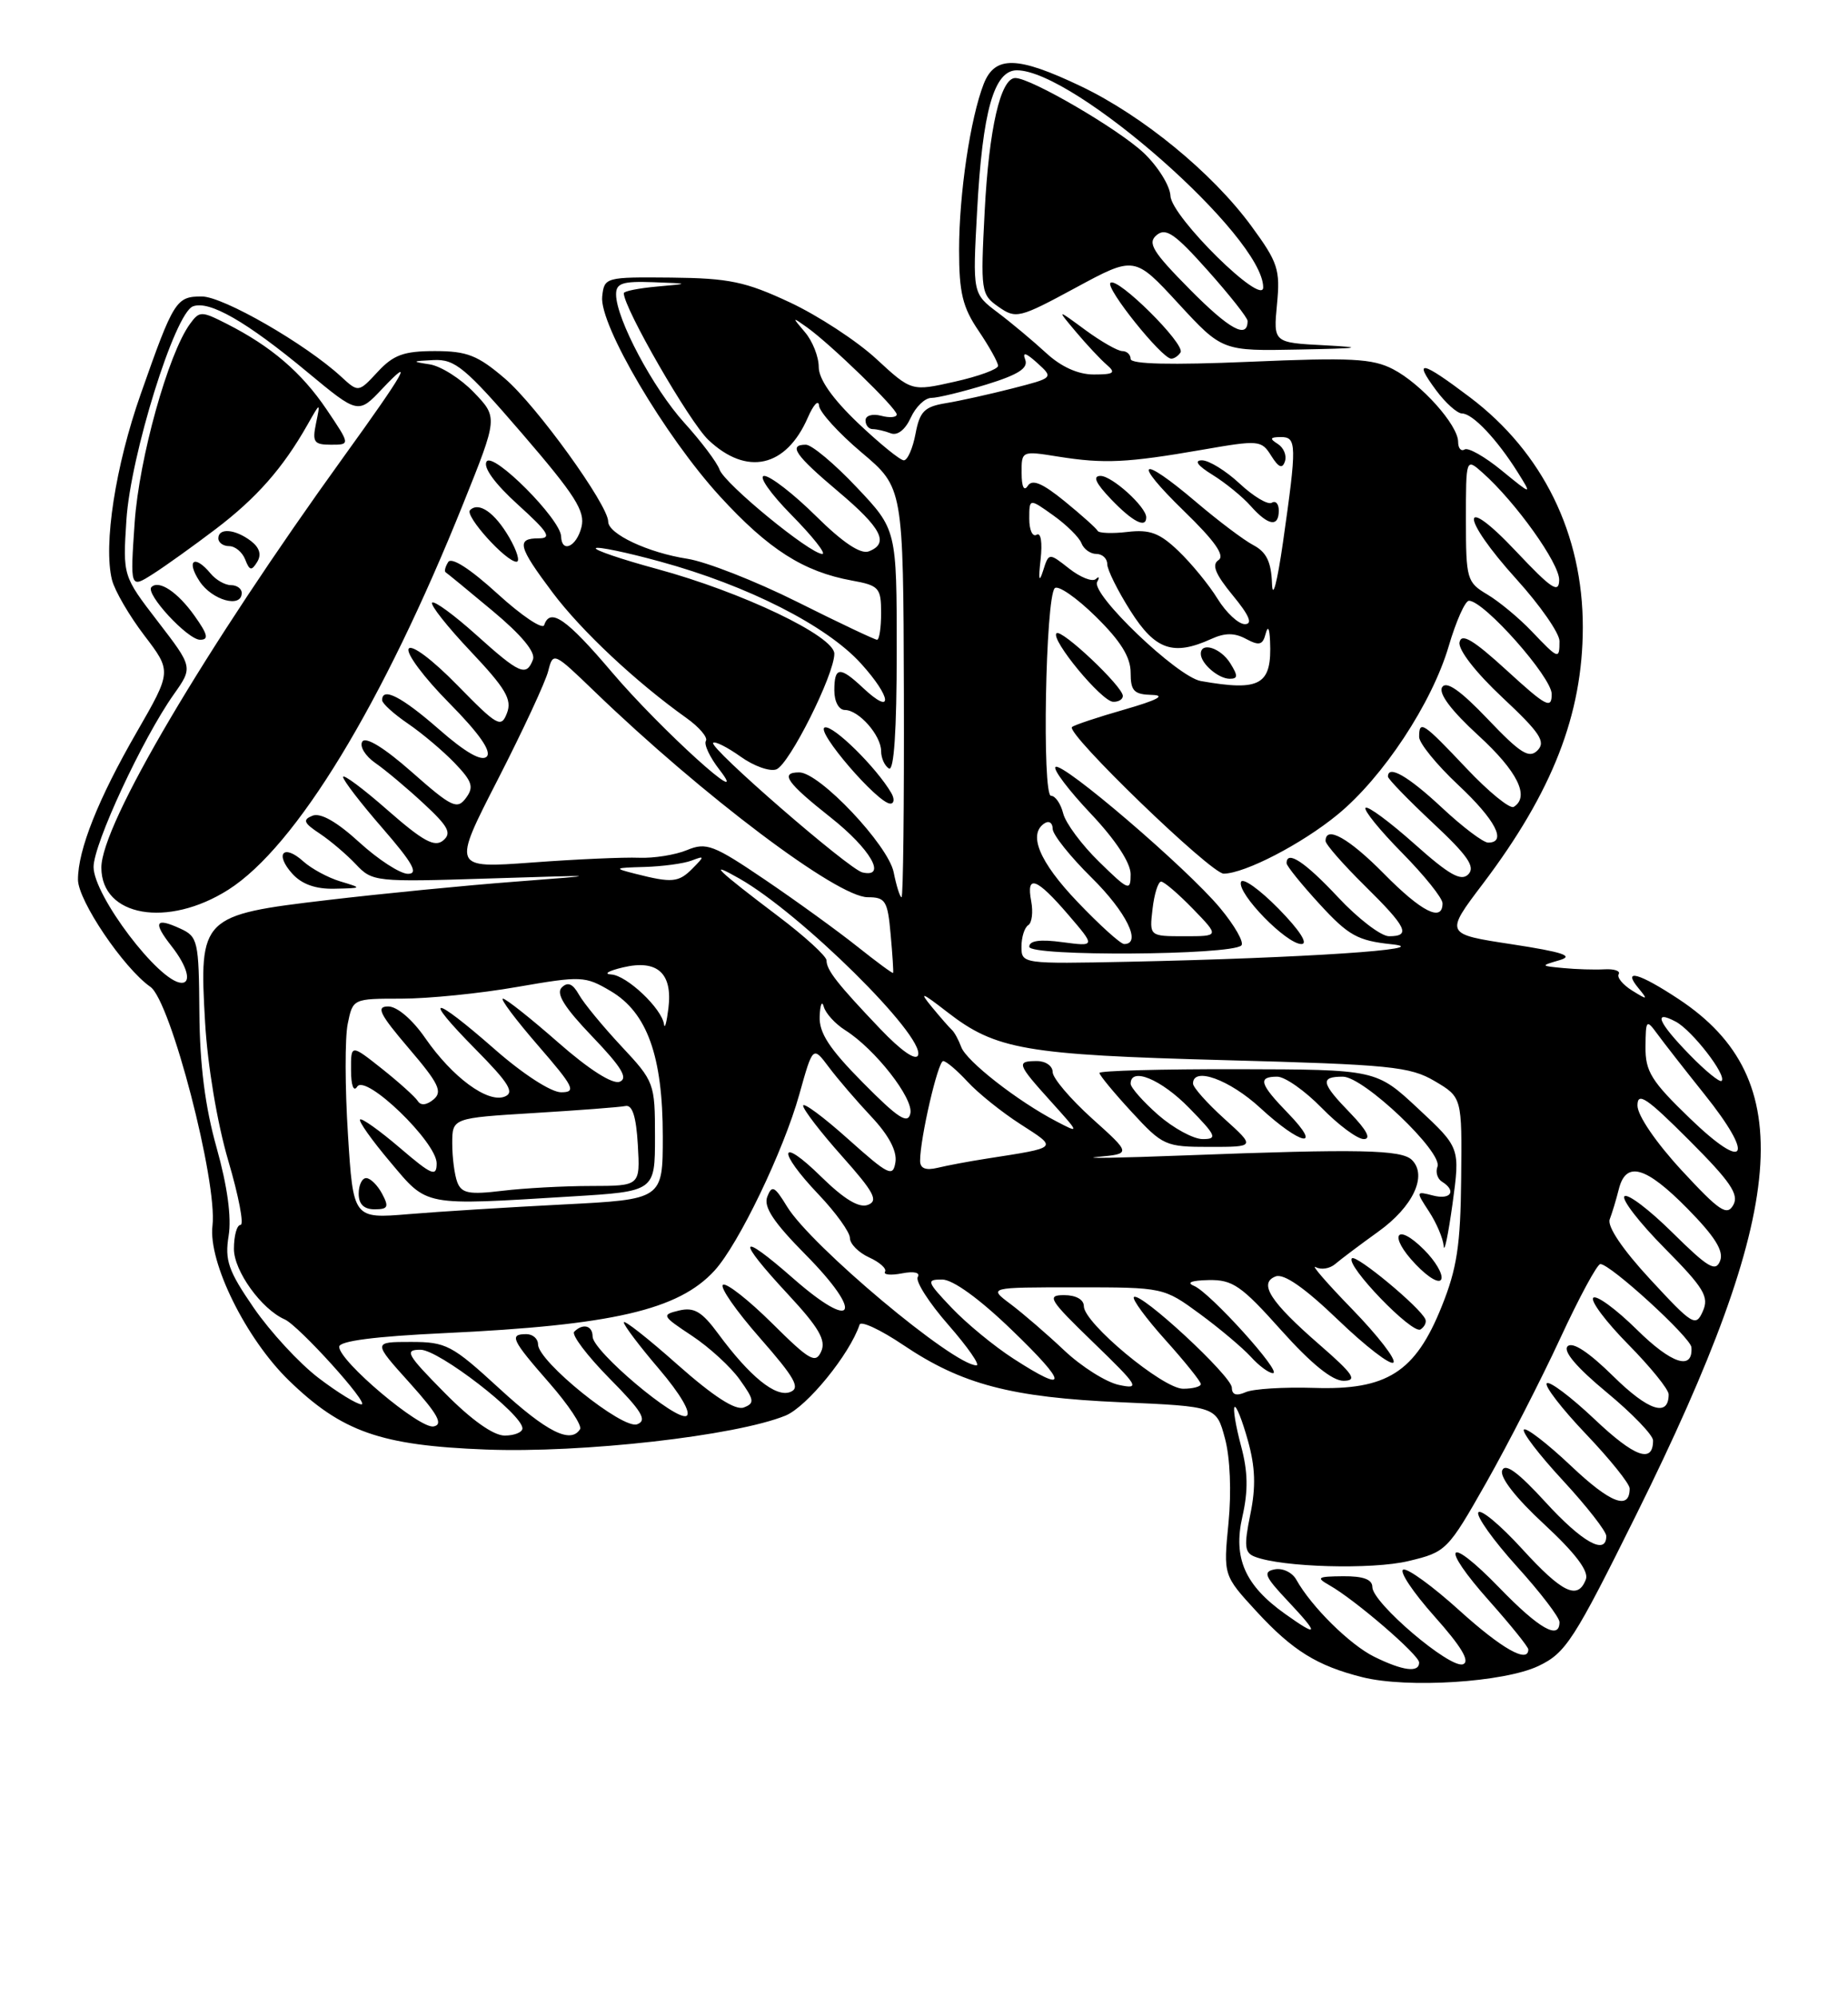 <?xml version="1.0" encoding="UTF-8" standalone="no"?>
<!DOCTYPE svg PUBLIC "-//W3C//DTD SVG 1.1//EN" "http://www.w3.org/Graphics/SVG/1.1/DTD/svg11.dtd" >
<svg xmlns="http://www.w3.org/2000/svg" xmlns:xlink="http://www.w3.org/1999/xlink" version="1.1" viewBox="0 0 237 256">
 <g >
 <path fill="currentColor"
d=" M 197.31 213.53 C 200.81 211.86 201.84 210.26 209.86 194.11 C 229.37 154.79 230.73 138.30 215.33 128.09 C 210.19 124.69 208.00 124.09 210.13 126.66 C 211.38 128.18 211.31 128.20 209.31 126.96 C 208.11 126.21 207.34 125.27 207.59 124.86 C 207.84 124.45 207.02 124.17 205.77 124.24 C 204.52 124.31 202.15 124.24 200.50 124.08 C 197.55 123.80 197.54 123.79 200.00 123.07 C 201.91 122.52 200.47 122.04 193.90 121.03 C 185.29 119.72 185.29 119.72 190.18 113.27 C 199.10 101.48 202.97 91.57 202.99 80.43 C 203.01 68.47 197.87 57.98 188.51 50.92 C 182.29 46.22 181.19 45.99 184.16 50.00 C 185.38 51.65 186.89 53.00 187.51 53.00 C 188.86 53.00 191.98 56.30 194.62 60.50 C 196.50 63.50 196.50 63.50 192.58 60.30 C 190.42 58.53 188.28 57.32 187.83 57.61 C 187.37 57.89 187.00 57.45 187.00 56.64 C 187.00 54.48 182.25 49.18 178.65 47.32 C 176.01 45.95 173.24 45.81 160.27 46.37 C 150.19 46.80 145.00 46.68 145.00 46.01 C 145.00 45.46 144.52 45.00 143.93 45.00 C 143.35 45.00 141.21 43.78 139.18 42.29 C 135.50 39.58 135.50 39.58 137.99 42.54 C 139.36 44.17 141.13 46.06 141.93 46.75 C 143.14 47.79 142.87 48.00 140.27 48.00 C 138.26 48.00 136.09 47.02 134.17 45.25 C 132.53 43.74 129.74 41.40 127.96 40.06 C 124.73 37.63 124.73 37.63 125.31 27.06 C 126.00 14.21 127.48 9.00 130.42 9.01 C 137.80 9.04 162.00 30.35 162.00 36.83 C 162.00 39.38 150.24 27.80 150.11 25.12 C 150.05 23.81 148.50 21.33 146.68 19.60 C 143.43 16.54 132.22 10.00 130.21 10.00 C 128.32 10.00 126.83 16.47 126.28 27.10 C 125.75 37.36 125.80 37.75 128.06 39.33 C 130.29 40.89 130.72 40.79 137.95 36.88 C 145.50 32.80 145.50 32.80 151.12 38.90 C 156.75 45.00 156.75 45.00 166.62 44.80 C 174.46 44.65 175.14 44.54 169.90 44.26 C 163.30 43.92 163.30 43.92 163.77 39.01 C 164.20 34.55 163.90 33.63 160.47 28.96 C 155.48 22.16 146.55 14.84 138.63 11.06 C 130.48 7.17 127.60 7.10 126.16 10.75 C 124.44 15.16 123.00 24.83 123.00 32.04 C 123.00 37.52 123.45 39.39 125.50 42.40 C 126.87 44.43 128.00 46.45 128.00 46.89 C 128.00 47.32 125.50 48.24 122.45 48.92 C 116.90 50.17 116.90 50.17 112.38 46.00 C 109.89 43.70 104.90 40.44 101.28 38.75 C 95.61 36.10 93.51 35.66 86.10 35.58 C 77.64 35.50 77.50 35.54 77.23 38.00 C 76.83 41.60 85.27 55.91 92.33 63.62 C 98.57 70.43 103.05 73.28 109.25 74.41 C 112.73 75.04 113.00 75.34 113.00 78.55 C 113.00 80.45 112.77 82.00 112.48 82.00 C 112.20 82.00 107.58 79.82 102.23 77.14 C 96.88 74.47 90.54 71.99 88.15 71.62 C 83.11 70.84 78.00 68.44 78.00 66.86 C 78.00 64.72 68.81 51.99 64.76 48.53 C 61.27 45.54 59.90 45.00 55.77 45.00 C 51.79 45.00 50.46 45.48 48.44 47.66 C 45.97 50.32 45.97 50.32 43.74 48.27 C 39.17 44.07 28.62 38.00 25.88 38.00 C 22.59 38.00 22.27 38.50 18.05 50.50 C 14.80 59.72 13.24 69.83 14.36 74.32 C 14.71 75.71 16.58 78.92 18.51 81.45 C 22.02 86.05 22.02 86.05 17.54 93.83 C 12.60 102.39 10.00 108.91 10.00 112.74 C 10.00 115.43 15.85 124.08 19.29 126.49 C 21.89 128.31 27.91 151.48 27.25 157.10 C 26.69 161.77 31.54 171.58 37.04 176.93 C 43.85 183.53 48.80 185.27 62.29 185.79 C 74.67 186.27 94.36 184.04 100.74 181.44 C 103.49 180.31 108.97 173.59 110.24 169.78 C 110.41 169.26 112.94 170.44 115.85 172.40 C 123.36 177.45 129.66 179.11 143.75 179.73 C 156.00 180.27 156.00 180.27 157.10 184.38 C 157.76 186.82 157.94 191.22 157.55 195.21 C 156.89 201.92 156.89 201.92 161.14 206.54 C 165.78 211.57 168.91 213.51 174.72 214.97 C 180.50 216.42 192.91 215.63 197.31 213.53 Z  M 151.40 45.17 C 152.05 44.11 143.26 35.40 142.41 36.26 C 141.75 36.92 148.96 45.91 150.19 45.97 C 150.57 45.99 151.11 45.62 151.40 45.17 Z  M 176.24 212.35 C 173.11 210.80 168.18 205.94 166.24 202.46 C 165.72 201.54 164.49 200.95 163.48 201.15 C 161.93 201.45 162.18 202.05 165.20 205.25 C 169.22 209.52 169.12 209.93 164.81 206.86 C 159.66 203.20 158.12 199.69 159.33 194.40 C 160.09 191.06 160.05 188.62 159.15 185.29 C 158.48 182.78 158.11 180.55 158.33 180.34 C 158.55 180.12 159.31 182.04 160.03 184.61 C 160.99 188.04 161.08 190.56 160.35 194.10 C 159.52 198.17 159.61 199.02 160.93 199.53 C 164.40 200.88 175.97 201.21 180.65 200.08 C 185.47 198.93 185.67 198.73 190.62 190.01 C 193.39 185.11 197.65 176.82 200.08 171.57 C 202.51 166.32 204.83 162.02 205.24 162.02 C 206.50 161.99 216.83 171.43 216.92 172.69 C 217.13 175.71 214.39 174.83 209.93 170.43 C 207.24 167.78 204.72 165.94 204.33 166.34 C 203.94 166.73 205.95 169.41 208.81 172.31 C 211.66 175.20 214.00 178.08 214.00 178.72 C 214.00 181.68 211.40 180.83 206.91 176.41 C 203.75 173.30 201.67 171.93 201.04 172.56 C 200.42 173.18 202.20 175.27 206.04 178.45 C 209.32 181.16 212.00 183.94 212.00 184.63 C 212.00 187.63 209.63 186.77 204.49 181.90 C 201.46 179.04 198.70 176.96 198.37 177.30 C 198.04 177.63 200.29 180.55 203.38 183.79 C 206.47 187.03 209.00 190.18 209.00 190.78 C 209.00 193.62 206.54 192.68 201.49 187.90 C 198.46 185.04 195.73 182.93 195.44 183.23 C 195.14 183.53 197.39 186.47 200.45 189.77 C 203.50 193.07 206.00 196.27 206.00 196.88 C 206.00 199.41 202.91 197.68 198.20 192.53 C 194.71 188.71 193.03 187.48 192.65 188.47 C 192.32 189.34 194.40 192.01 198.05 195.38 C 202.05 199.09 203.79 201.39 203.38 202.44 C 202.35 205.13 200.36 204.18 195.17 198.49 C 192.40 195.46 189.89 193.37 189.59 193.85 C 189.30 194.33 191.52 197.44 194.53 200.77 C 197.54 204.09 200.00 207.31 200.00 207.91 C 200.00 210.25 197.39 208.77 192.33 203.55 C 185.55 196.55 184.51 197.93 191.04 205.25 C 193.77 208.32 196.00 211.09 196.00 211.41 C 196.00 213.25 192.60 211.33 187.17 206.42 C 183.78 203.35 180.54 200.99 179.97 201.18 C 179.40 201.37 181.19 204.06 183.95 207.16 C 187.43 211.06 188.56 212.95 187.63 213.31 C 185.99 213.94 176.00 205.44 176.00 203.42 C 176.00 202.44 174.84 202.01 172.25 202.03 C 168.95 202.06 168.74 202.19 170.50 203.19 C 173.78 205.04 182.00 212.12 182.00 213.09 C 182.00 214.43 179.92 214.16 176.24 212.35 Z  M 57.00 178.50 C 52.15 173.59 51.82 173.00 53.93 173.00 C 56.27 173.00 67.00 181.27 67.00 183.08 C 67.00 183.58 65.97 184.00 64.72 184.00 C 63.27 184.00 60.43 181.98 57.00 178.50 Z  M 64.02 177.95 C 57.96 172.39 57.23 172.00 52.68 172.00 C 47.81 172.00 47.81 172.00 52.54 177.25 C 56.16 181.28 56.88 182.58 55.61 182.83 C 53.83 183.18 43.50 174.47 43.50 172.62 C 43.50 171.88 48.06 171.29 57.00 170.87 C 78.55 169.86 87.03 167.90 91.64 162.85 C 94.73 159.47 100.48 147.52 102.51 140.27 C 104.25 134.05 104.25 134.05 106.29 136.77 C 107.41 138.27 109.87 141.13 111.75 143.13 C 113.97 145.49 115.05 147.52 114.84 148.94 C 114.53 150.92 113.98 150.65 108.75 145.98 C 105.59 143.15 103.00 141.24 103.00 141.72 C 103.00 142.20 105.24 145.12 107.99 148.20 C 112.10 152.81 112.68 153.91 111.31 154.43 C 110.18 154.87 108.27 153.72 105.32 150.83 C 99.88 145.49 99.60 147.45 105.00 153.12 C 107.20 155.43 109.00 157.94 109.00 158.68 C 109.00 159.43 110.11 160.55 111.47 161.17 C 112.83 161.79 113.74 162.61 113.50 163.00 C 113.26 163.39 114.24 163.49 115.68 163.21 C 117.23 162.91 118.05 163.11 117.70 163.68 C 117.37 164.21 119.14 166.98 121.63 169.82 C 124.12 172.67 125.74 175.00 125.23 175.00 C 122.28 175.00 103.99 159.67 100.93 154.64 C 99.34 152.03 98.99 151.86 98.40 153.39 C 97.90 154.69 99.20 156.66 103.33 160.83 C 110.87 168.46 109.63 170.79 101.73 163.86 C 94.65 157.65 94.34 158.68 101.09 165.93 C 105.01 170.15 105.96 171.78 105.32 173.21 C 104.60 174.83 103.84 174.39 99.02 169.61 C 96.00 166.62 93.17 164.40 92.72 164.67 C 92.27 164.95 94.40 168.01 97.45 171.48 C 101.96 176.62 102.68 177.91 101.34 178.42 C 99.48 179.14 96.17 176.45 92.11 170.95 C 90.02 168.11 89.02 167.52 87.10 167.97 C 84.81 168.52 84.87 168.65 88.74 171.21 C 90.96 172.68 93.73 175.21 94.88 176.84 C 96.74 179.44 96.80 179.86 95.39 180.40 C 94.32 180.81 91.50 178.99 86.89 174.91 C 83.10 171.54 80.00 169.11 80.00 169.49 C 80.00 169.87 82.05 172.58 84.55 175.50 C 87.23 178.65 88.67 181.09 88.05 181.47 C 86.78 182.25 76.00 173.16 76.00 171.31 C 76.00 169.90 74.76 169.57 73.64 170.69 C 73.26 171.07 75.29 173.76 78.15 176.66 C 82.34 180.89 83.04 182.05 81.72 182.55 C 79.87 183.27 69.00 174.51 69.00 172.31 C 69.00 171.59 68.33 171.00 67.50 171.00 C 65.26 171.00 65.59 171.71 70.45 177.26 C 72.90 180.06 74.67 182.72 74.39 183.18 C 73.20 185.10 70.10 183.54 64.02 177.95 Z  M 40.83 176.60 C 38.38 174.73 34.66 170.70 32.55 167.64 C 29.28 162.89 28.81 161.55 29.32 158.40 C 29.71 156.03 29.16 152.02 27.78 147.11 C 26.30 141.86 25.62 136.49 25.57 129.80 C 25.50 120.60 25.38 120.05 23.12 119.02 C 19.91 117.54 19.58 118.19 21.99 121.26 C 24.03 123.85 24.61 126.03 23.25 125.97 C 20.39 125.85 12.00 114.78 12.00 111.12 C 12.00 108.17 18.28 94.67 22.28 89.01 C 24.75 85.52 24.75 85.52 20.25 79.67 C 15.75 73.82 15.75 73.82 16.21 66.66 C 16.74 58.36 22.41 40.16 24.74 39.27 C 26.83 38.47 31.62 41.22 39.39 47.67 C 45.94 53.10 45.94 53.10 49.05 49.80 C 53.23 45.38 51.91 47.70 44.11 58.50 C 26.22 83.29 13.00 105.68 13.00 111.20 C 13.00 117.49 21.50 118.97 29.28 114.04 C 37.96 108.53 49.08 90.27 59.43 64.50 C 63.85 53.50 63.85 53.50 60.78 50.30 C 59.09 48.54 56.54 46.92 55.10 46.70 C 52.75 46.34 52.79 46.29 55.60 46.15 C 58.35 46.02 59.65 47.09 66.95 55.56 C 73.78 63.49 75.08 65.53 74.57 67.56 C 73.94 70.08 72.03 70.95 71.96 68.75 C 71.89 66.53 63.22 57.84 62.40 59.16 C 61.94 59.91 63.46 62.00 66.42 64.68 C 70.33 68.22 70.81 69.00 69.10 69.00 C 66.17 69.00 66.44 70.05 70.87 75.95 C 74.57 80.87 81.54 87.40 88.02 92.02 C 89.67 93.19 90.80 94.52 90.53 94.96 C 90.25 95.40 91.03 97.06 92.25 98.63 C 96.64 104.29 84.68 93.46 78.47 86.15 C 72.65 79.30 70.55 77.84 69.79 80.12 C 69.59 80.73 66.89 78.92 63.79 76.09 C 60.30 72.91 57.90 71.36 57.48 72.04 C 57.10 72.64 56.96 73.23 57.15 73.35 C 57.34 73.47 60.07 75.70 63.20 78.32 C 66.88 81.39 68.71 83.59 68.35 84.54 C 67.50 86.76 66.65 86.39 61.07 81.37 C 58.24 78.83 55.70 76.97 55.42 77.24 C 55.15 77.52 57.38 80.34 60.38 83.51 C 64.84 88.23 65.69 89.66 65.02 91.39 C 64.27 93.35 63.81 93.09 58.63 87.80 C 55.43 84.53 52.78 82.55 52.41 83.15 C 52.05 83.73 54.38 86.85 57.59 90.09 C 61.45 93.99 63.08 96.32 62.42 96.98 C 61.77 97.63 59.70 96.46 56.30 93.48 C 51.50 89.29 48.99 88.00 49.01 89.75 C 49.01 90.16 50.50 91.51 52.32 92.75 C 54.14 93.99 56.84 96.27 58.32 97.81 C 60.58 100.17 60.80 100.88 59.75 102.29 C 58.63 103.80 57.93 103.47 52.82 98.96 C 49.28 95.84 46.89 94.37 46.46 95.06 C 46.09 95.66 46.84 96.90 48.14 97.80 C 49.44 98.70 52.23 101.04 54.35 103.01 C 57.51 105.94 57.96 106.79 56.83 107.73 C 55.74 108.63 54.25 107.82 49.72 103.85 C 46.58 101.09 44.00 99.17 44.00 99.59 C 44.00 100.00 46.28 102.97 49.07 106.17 C 52.93 110.62 53.71 112.00 52.32 112.00 C 51.32 112.00 48.51 110.18 46.08 107.96 C 43.20 105.33 41.11 104.14 40.08 104.55 C 38.78 105.07 38.94 105.48 41.00 106.84 C 42.37 107.75 44.46 109.53 45.65 110.79 C 47.75 113.02 48.17 113.06 62.65 112.60 C 77.50 112.13 77.50 112.13 66.00 113.01 C 59.67 113.49 48.89 114.55 42.03 115.36 C 25.81 117.27 25.52 117.55 26.30 131.00 C 26.62 136.57 27.85 143.91 29.27 148.75 C 30.61 153.29 31.32 157.00 30.85 157.00 C 30.38 157.00 30.00 158.38 30.00 160.08 C 30.00 162.90 33.53 167.80 36.51 169.11 C 38.31 169.90 47.45 180.00 46.36 180.00 C 45.77 180.00 43.28 178.47 40.83 176.60 Z  M 43.64 112.97 C 42.07 112.50 39.93 111.34 38.89 110.40 C 36.35 108.11 35.19 109.44 37.49 111.99 C 38.71 113.34 40.50 113.97 42.90 113.91 C 46.49 113.83 46.49 113.83 43.64 112.97 Z  M 24.94 78.92 C 22.78 75.88 20.38 74.29 19.42 75.25 C 18.59 76.08 24.07 82.00 25.66 82.00 C 26.81 82.00 26.65 81.32 24.94 78.92 Z  M 31.00 76.00 C 31.00 75.45 30.38 75.00 29.62 75.00 C 28.86 75.00 27.68 74.33 27.00 73.50 C 24.94 71.02 23.83 71.81 25.59 74.50 C 27.19 76.94 31.00 78.00 31.00 76.00 Z  M 27.69 67.79 C 32.91 63.82 36.26 60.02 39.40 54.50 C 41.10 51.50 41.10 51.50 40.53 54.25 C 40.03 56.67 40.26 57.00 42.45 57.00 C 44.93 57.00 44.93 57.00 41.89 52.49 C 38.69 47.75 34.76 44.38 29.07 41.50 C 25.82 39.85 25.58 39.85 24.37 41.51 C 21.57 45.34 17.84 58.73 17.27 66.97 C 16.69 75.43 16.69 75.43 19.60 73.58 C 21.19 72.57 24.83 69.96 27.69 67.79 Z  M 32.18 69.34 C 30.15 67.80 28.00 67.63 28.00 69.00 C 28.00 69.55 28.63 70.00 29.39 70.00 C 30.16 70.00 31.08 70.77 31.45 71.72 C 32.00 73.15 32.26 73.20 32.98 72.03 C 33.56 71.09 33.29 70.19 32.18 69.34 Z  M 65.31 68.89 C 63.45 65.69 61.40 64.27 60.28 65.39 C 59.57 66.10 64.89 72.00 66.24 72.00 C 66.72 72.00 66.30 70.60 65.31 68.89 Z  M 157.98 177.86 C 157.95 176.36 146.19 165.48 145.42 166.25 C 145.16 166.51 146.98 168.99 149.47 171.76 C 151.96 174.53 154.00 177.07 154.00 177.40 C 154.00 177.73 152.98 178.00 151.73 178.00 C 149.14 178.00 139.00 169.58 139.00 167.42 C 139.00 166.57 137.99 166.00 136.47 166.00 C 134.18 166.00 134.53 166.57 140.22 172.07 C 146.03 177.69 146.27 178.10 143.50 177.51 C 141.85 177.16 138.70 175.17 136.50 173.10 C 134.30 171.02 131.20 168.35 129.62 167.16 C 126.73 165.00 126.73 165.00 137.98 165.00 C 149.21 165.00 149.24 165.01 153.88 168.41 C 156.44 170.29 159.38 172.77 160.42 173.91 C 161.46 175.06 162.73 176.00 163.25 176.00 C 164.53 176.00 155.19 165.67 153.14 164.82 C 152.10 164.39 152.78 164.12 155.00 164.07 C 158.08 164.01 159.20 164.78 164.31 170.50 C 168.16 174.80 170.87 176.99 172.31 176.98 C 174.12 176.96 173.60 176.16 169.23 172.36 C 162.90 166.86 161.36 164.46 163.60 163.60 C 164.65 163.20 167.32 165.06 171.59 169.16 C 175.12 172.55 178.32 175.02 178.70 174.64 C 179.08 174.26 176.71 171.20 173.44 167.83 C 170.17 164.47 168.06 162.03 168.74 162.41 C 169.42 162.79 170.54 162.61 171.24 162.01 C 171.93 161.42 174.41 159.55 176.75 157.87 C 181.21 154.68 183.09 150.69 181.08 148.68 C 179.75 147.35 174.30 147.24 152.00 148.09 C 143.47 148.42 138.43 148.50 140.79 148.28 C 145.08 147.88 145.08 147.88 140.04 143.35 C 137.27 140.85 135.00 138.18 135.00 137.41 C 135.00 136.63 134.10 136.00 133.00 136.00 C 130.30 136.00 130.42 136.35 134.75 141.15 C 138.48 145.29 138.49 145.30 135.50 143.74 C 130.50 141.14 123.95 136.02 123.28 134.21 C 122.93 133.27 122.39 132.28 122.07 132.00 C 121.76 131.72 120.60 130.40 119.50 129.06 C 117.84 127.04 118.17 127.15 121.50 129.73 C 127.70 134.54 131.51 135.20 157.00 135.88 C 178.32 136.45 180.82 136.70 184.00 138.57 C 187.50 140.64 187.50 140.64 187.39 151.07 C 187.31 159.58 186.85 162.60 184.89 167.46 C 181.51 175.89 177.87 178.20 168.51 177.89 C 164.65 177.77 160.71 178.01 159.75 178.44 C 158.56 178.96 157.99 178.78 157.98 177.86 Z  M 182.80 169.10 C 182.17 167.59 173.92 160.75 173.38 161.28 C 172.52 162.15 181.10 171.05 182.17 170.40 C 182.68 170.08 182.97 169.49 182.80 169.10 Z  M 182.65 160.20 C 179.03 156.57 177.99 158.34 181.56 162.06 C 183.22 163.80 184.63 164.60 184.85 163.94 C 185.07 163.30 184.07 161.62 182.65 160.20 Z  M 181.88 142.10 C 176.50 137.08 176.50 137.08 158.75 137.04 C 148.99 137.02 141.00 137.24 141.00 137.52 C 141.00 137.81 142.86 140.06 145.13 142.52 C 149.12 146.85 149.45 147.00 155.13 147.00 C 161.01 147.00 161.01 147.00 157.00 143.38 C 154.80 141.39 153.00 139.37 153.00 138.88 C 153.00 136.68 157.67 138.37 161.62 142.00 C 166.83 146.81 169.73 147.38 165.20 142.70 C 161.54 138.93 161.26 138.00 163.80 138.00 C 164.79 138.00 167.35 139.80 169.50 142.00 C 171.65 144.20 174.08 146.00 174.90 146.00 C 175.88 146.00 175.29 144.87 173.20 142.70 C 169.41 138.80 169.25 138.00 172.22 138.00 C 174.88 138.00 185.06 147.68 184.35 149.53 C 184.08 150.23 184.34 151.09 184.93 151.46 C 186.84 152.64 186.06 153.83 183.77 153.23 C 181.57 152.66 181.57 152.69 183.27 155.29 C 184.22 156.74 185.07 158.73 185.15 159.71 C 185.22 160.70 185.73 158.26 186.28 154.31 C 187.26 147.11 187.26 147.11 181.88 142.10 Z  M 129.95 174.13 C 127.50 172.55 123.95 169.63 122.05 167.63 C 118.84 164.25 118.76 164.00 120.83 164.00 C 122.20 164.00 125.62 166.47 129.77 170.48 C 137.00 177.44 137.06 178.73 129.95 174.13 Z  M 211.65 163.99 C 208.09 160.15 206.10 157.19 206.44 156.29 C 206.75 155.48 207.28 153.73 207.61 152.41 C 208.53 148.76 211.06 149.48 216.42 154.92 C 219.92 158.48 221.09 160.33 220.60 161.60 C 220.03 163.08 219.06 162.50 214.49 157.99 C 211.50 155.03 208.73 152.94 208.33 153.33 C 207.94 153.73 210.25 156.72 213.48 159.98 C 218.54 165.09 219.21 166.21 218.38 168.07 C 217.48 170.10 217.09 169.87 211.65 163.99 Z  M 44.62 145.35 C 44.24 139.38 44.23 133.04 44.59 131.25 C 45.25 128.00 45.25 128.00 51.49 128.00 C 54.93 128.00 61.60 127.33 66.32 126.50 C 74.57 125.07 75.03 125.09 78.32 127.03 C 83.00 129.79 85.00 135.37 85.00 145.65 C 85.00 153.73 85.00 153.73 72.25 154.38 C 65.24 154.74 56.30 155.29 52.40 155.62 C 45.30 156.21 45.30 156.21 44.62 145.35 Z  M 49.00 153.00 C 48.41 151.90 47.50 151.00 46.96 151.00 C 46.43 151.00 46.00 151.90 46.00 153.00 C 46.00 154.34 46.67 155.00 48.04 155.00 C 49.76 155.00 49.91 154.70 49.00 153.00 Z  M 73.34 153.35 C 84.00 152.70 84.00 152.70 84.00 145.70 C 84.00 138.84 83.92 138.62 79.68 134.09 C 77.31 131.55 74.86 128.58 74.25 127.49 C 73.45 126.07 72.81 125.81 72.04 126.57 C 71.27 127.34 72.38 129.13 75.96 132.86 C 79.72 136.78 80.59 138.22 79.47 138.65 C 78.55 139.00 75.53 137.08 71.58 133.61 C 68.07 130.53 64.88 128.00 64.50 128.00 C 64.11 128.00 66.14 130.70 69.00 134.00 C 73.62 139.33 73.95 140.00 71.96 140.00 C 70.67 140.00 67.06 137.66 63.46 134.50 C 55.41 127.44 54.00 127.41 60.96 134.46 C 65.30 138.85 66.03 140.05 64.71 140.56 C 62.52 141.40 58.02 138.08 54.54 133.06 C 52.89 130.67 50.93 129.00 49.79 129.00 C 48.19 129.00 48.67 129.96 52.43 134.37 C 56.27 138.86 56.79 139.93 55.60 140.92 C 54.71 141.66 53.95 141.73 53.58 141.12 C 53.24 140.59 51.18 138.73 48.99 136.99 C 45.00 133.83 45.00 133.83 45.02 137.17 C 45.02 139.14 45.35 140.00 45.81 139.28 C 46.88 137.59 56.00 146.39 56.00 149.11 C 56.00 150.89 55.38 150.63 51.29 147.13 C 48.69 144.91 46.39 143.27 46.18 143.49 C 45.96 143.71 47.70 146.16 50.05 148.94 C 54.89 154.68 54.07 154.53 73.34 153.35 Z  M 215.67 150.01 C 212.38 146.45 210.00 142.97 210.00 141.70 C 210.00 139.90 211.17 140.69 216.62 146.14 C 221.91 151.43 223.05 153.09 222.29 154.45 C 221.48 155.89 220.52 155.25 215.67 150.01 Z  M 118.00 148.78 C 118.00 145.89 120.29 136.00 120.96 136.00 C 121.34 136.00 122.74 137.19 124.08 138.64 C 125.41 140.09 128.47 142.55 130.87 144.09 C 135.70 147.20 135.86 147.05 126.50 148.51 C 124.30 148.85 121.49 149.38 120.25 149.68 C 118.71 150.05 118.00 149.76 118.00 148.78 Z  M 216.75 143.37 C 211.78 138.58 211.00 137.34 211.03 134.17 C 211.06 130.70 211.14 130.61 212.53 132.50 C 213.33 133.60 216.05 137.08 218.57 140.23 C 225.10 148.38 223.97 150.33 216.75 143.37 Z  M 110.67 138.77 C 106.35 134.41 105.03 132.38 105.12 130.27 C 105.18 128.75 105.42 128.19 105.65 129.04 C 105.88 129.88 107.11 131.23 108.39 132.04 C 112.22 134.45 117.19 140.80 116.75 142.72 C 116.43 144.14 115.18 143.33 110.67 138.77 Z  M 216.69 135.19 C 212.64 131.04 211.94 129.36 214.93 130.96 C 217.02 132.08 221.49 137.85 220.79 138.54 C 220.56 138.77 218.71 137.27 216.69 135.19 Z  M 112.90 131.89 C 107.40 126.12 106.00 124.34 106.00 123.10 C 106.00 122.56 103.19 119.99 99.75 117.40 C 91.89 111.46 90.60 110.20 94.83 112.61 C 102.71 117.09 118.59 132.78 117.74 135.24 C 117.47 136.01 115.58 134.70 112.90 131.89 Z  M 85.16 131.30 C 84.89 129.27 80.38 125.01 78.39 124.90 C 77.35 124.84 78.04 124.43 79.91 123.99 C 84.31 122.95 86.28 124.74 85.72 129.24 C 85.50 131.03 85.25 131.96 85.16 131.30 Z  M 109.97 121.34 C 107.51 119.38 102.20 115.53 98.17 112.80 C 91.50 108.28 90.59 107.93 88.10 108.96 C 86.60 109.58 83.83 110.02 81.94 109.94 C 80.05 109.86 73.89 110.13 68.25 110.55 C 58.00 111.30 58.00 111.30 63.85 99.90 C 67.06 93.63 69.97 87.38 70.31 86.00 C 70.93 83.54 71.01 83.58 76.22 88.60 C 90.10 101.98 107.38 115.00 111.28 115.00 C 113.56 115.00 113.84 115.45 114.22 119.75 C 114.46 122.36 114.60 124.59 114.54 124.70 C 114.48 124.81 112.42 123.29 109.97 121.34 Z  M 131.00 121.34 C 131.00 120.12 131.39 118.88 131.87 118.58 C 132.34 118.29 132.51 116.91 132.25 115.52 C 131.58 112.01 132.92 112.49 137.00 117.24 C 140.50 121.32 140.50 121.32 136.25 120.76 C 133.38 120.37 132.00 120.56 132.00 121.35 C 132.00 122.61 157.89 122.45 159.20 121.18 C 159.58 120.80 158.36 118.65 156.47 116.38 C 152.24 111.29 136.15 97.52 135.36 98.31 C 135.04 98.63 137.08 101.32 139.89 104.29 C 143.06 107.64 145.00 110.59 145.00 112.05 C 145.00 114.26 144.75 114.17 140.96 110.46 C 138.73 108.29 136.66 105.50 136.35 104.26 C 136.04 103.02 135.34 102.00 134.79 102.00 C 133.62 102.00 134.08 76.58 135.27 75.39 C 135.69 74.97 138.06 76.60 140.52 79.02 C 143.71 82.15 145.00 84.22 145.00 86.21 C 145.00 88.57 145.42 89.01 147.75 89.07 C 149.58 89.12 148.39 89.74 144.22 90.94 C 140.76 91.93 137.73 92.94 137.48 93.19 C 136.67 94.00 155.32 112.00 156.94 111.98 C 159.68 111.94 166.96 108.17 171.54 104.41 C 177.36 99.64 183.64 90.13 185.79 82.83 C 186.73 79.63 187.90 77.00 188.39 77.00 C 190.32 77.00 199.00 86.79 199.00 88.96 C 199.00 90.93 198.31 90.57 193.25 85.94 C 188.94 82.00 187.42 81.10 187.18 82.32 C 186.99 83.28 189.26 86.20 192.68 89.40 C 197.49 93.90 198.27 95.07 197.19 96.17 C 196.11 97.27 195.01 96.59 190.80 92.17 C 187.28 88.48 185.48 87.23 184.95 88.08 C 184.46 88.88 186.12 91.08 189.59 94.26 C 194.61 98.85 196.23 102.12 194.13 103.42 C 193.65 103.72 190.92 101.50 188.07 98.48 C 182.47 92.56 182.00 92.25 182.00 94.46 C 182.00 95.26 184.25 98.02 187.00 100.60 C 191.78 105.07 193.31 108.00 190.85 108.00 C 190.22 108.00 187.54 105.97 184.90 103.50 C 180.59 99.48 178.00 97.99 178.00 99.54 C 178.00 99.84 180.59 102.51 183.75 105.47 C 188.22 109.64 189.24 111.11 188.31 112.06 C 187.39 113.01 185.86 112.15 181.38 108.15 C 178.22 105.34 175.41 103.26 175.13 103.54 C 174.85 103.82 176.95 106.41 179.81 109.31 C 182.66 112.20 185.00 115.11 185.00 115.78 C 185.00 118.24 182.31 116.88 177.50 112.00 C 173.01 107.45 170.00 105.75 170.00 107.79 C 170.00 108.22 172.25 110.79 175.00 113.50 C 180.43 118.85 180.99 120.00 178.14 120.00 C 177.11 120.00 174.17 117.75 171.60 115.00 C 167.36 110.47 165.00 108.91 165.00 110.64 C 165.00 110.99 166.91 113.35 169.24 115.89 C 172.94 119.92 174.11 120.57 178.49 121.03 C 184.40 121.65 167.10 122.80 144.75 123.27 C 131.13 123.55 131.00 123.54 131.00 121.34 Z  M 163.97 116.47 C 161.52 113.98 159.35 112.44 159.15 113.05 C 158.66 114.53 164.97 121.00 166.90 121.00 C 167.82 121.00 166.67 119.22 163.97 116.47 Z  M 144.00 89.20 C 144.00 87.99 136.12 80.55 135.49 81.17 C 134.71 81.96 141.26 89.89 142.75 89.95 C 143.44 89.98 144.00 89.64 144.00 89.20 Z  M 138.17 115.58 C 133.26 110.44 131.79 106.87 134.00 105.50 C 134.55 105.16 135.00 105.49 135.00 106.23 C 135.00 106.97 137.25 109.79 140.00 112.50 C 144.45 116.89 146.47 121.00 144.17 121.00 C 143.71 121.00 141.01 118.56 138.17 115.58 Z  M 147.81 116.50 C 148.03 114.58 148.53 113.00 148.91 113.00 C 149.30 113.00 151.13 114.58 153.00 116.50 C 156.39 120.00 156.39 120.00 151.90 120.00 C 147.40 120.00 147.40 120.00 147.81 116.50 Z  M 114.61 111.80 C 113.91 108.32 105.10 99.00 102.50 99.00 C 99.96 99.00 100.89 100.32 106.56 104.80 C 111.63 108.81 113.80 112.56 110.60 111.82 C 108.87 111.42 90.87 95.80 91.46 95.21 C 91.69 94.97 93.28 95.77 94.98 96.98 C 96.68 98.20 98.75 98.93 99.57 98.61 C 101.23 97.97 107.00 86.47 107.00 83.79 C 107.00 81.53 95.16 75.88 84.24 72.92 C 79.70 71.69 76.18 70.49 76.41 70.26 C 76.64 70.02 80.36 70.80 84.67 71.98 C 95.90 75.05 106.04 80.20 110.43 85.06 C 114.39 89.43 114.58 91.83 110.68 88.17 C 107.70 85.37 107.00 85.44 107.00 88.50 C 107.00 89.93 107.58 91.00 108.35 91.00 C 110.13 91.00 113.00 94.25 113.00 96.27 C 113.00 97.16 113.45 98.16 114.00 98.50 C 114.65 98.90 115.00 93.66 115.00 83.50 C 115.00 67.88 115.00 67.88 109.85 62.44 C 107.03 59.45 104.10 57.00 103.35 57.00 C 101.05 57.00 101.97 58.34 107.50 63.00 C 113.08 67.70 114.07 69.65 111.42 70.67 C 110.37 71.07 108.09 69.55 104.64 66.14 C 101.78 63.31 98.79 61.00 98.01 61.00 C 97.22 61.00 98.79 63.25 101.50 66.00 C 104.21 68.75 105.99 71.00 105.46 71.00 C 103.89 71.00 92.94 62.03 92.28 60.19 C 91.95 59.26 89.91 56.56 87.76 54.19 C 83.77 49.79 79.03 40.89 79.01 37.75 C 79.00 36.30 79.82 36.03 83.75 36.17 C 88.50 36.35 88.50 36.35 84.25 36.73 C 81.91 36.94 80.00 37.32 80.00 37.58 C 80.00 39.49 88.41 54.07 90.84 56.38 C 95.77 61.05 100.82 59.92 103.61 53.50 C 104.33 51.85 104.98 51.17 105.04 52.00 C 105.11 52.83 107.56 55.52 110.50 58.00 C 115.84 62.50 115.84 62.50 115.92 88.75 C 115.96 103.19 115.83 115.00 115.62 115.00 C 115.42 115.00 114.96 113.56 114.61 111.80 Z  M 114.30 101.63 C 112.38 98.35 106.83 92.89 105.77 93.24 C 104.54 93.65 112.59 103.00 114.18 103.00 C 114.68 103.00 114.74 102.38 114.30 101.63 Z  M 81.50 112.00 C 78.66 111.28 78.72 111.23 82.67 111.12 C 84.96 111.05 87.66 110.69 88.67 110.31 C 90.38 109.66 90.39 109.72 88.82 111.31 C 87.03 113.12 86.19 113.19 81.50 112.00 Z  M 154.00 87.29 C 150.98 86.75 139.84 76.10 140.71 74.58 C 141.04 73.99 140.96 73.82 140.53 74.22 C 140.09 74.61 138.56 74.01 137.12 72.88 C 134.51 70.83 134.51 70.83 133.77 73.16 C 133.26 74.77 133.16 74.31 133.45 71.73 C 133.70 69.52 133.49 68.20 132.94 68.54 C 132.42 68.86 132.00 67.94 132.00 66.49 C 132.00 63.86 132.00 63.86 135.08 66.06 C 136.77 67.26 138.40 68.87 138.69 69.62 C 138.98 70.38 139.84 71.00 140.61 71.00 C 141.37 71.00 142.00 71.59 142.00 72.30 C 142.00 73.02 143.34 75.72 144.98 78.30 C 148.15 83.31 150.46 84.11 155.33 81.90 C 157.09 81.10 158.31 81.09 159.80 81.89 C 161.48 82.79 161.94 82.68 162.31 81.25 C 162.60 80.14 162.81 80.48 162.88 82.17 C 163.13 87.80 161.67 88.64 154.00 87.29 Z  M 157.77 85.00 C 156.54 83.04 154.00 82.23 154.00 83.80 C 154.00 85.05 156.26 87.00 157.71 87.00 C 158.77 87.00 158.78 86.62 157.77 85.00 Z  M 196.44 80.92 C 194.82 79.22 192.26 77.10 190.75 76.20 C 188.12 74.64 188.00 74.23 188.00 66.63 C 188.00 58.69 188.00 58.69 190.15 60.60 C 194.38 64.36 200.00 72.22 199.96 74.34 C 199.93 76.12 198.98 75.49 194.46 70.70 C 187.19 62.98 187.22 66.22 194.50 74.26 C 197.53 77.61 200.00 81.16 200.00 82.17 C 200.00 84.57 199.88 84.53 196.44 80.92 Z  M 156.15 76.75 C 155.05 74.96 152.79 72.21 151.14 70.63 C 148.72 68.31 147.46 67.84 144.59 68.18 C 142.63 68.41 140.91 68.34 140.77 68.04 C 140.62 67.73 138.72 66.03 136.55 64.26 C 133.68 61.92 132.38 61.38 131.81 62.27 C 131.33 63.03 131.02 62.40 131.02 60.64 C 131.00 57.78 131.01 57.77 135.75 58.53 C 141.61 59.46 144.55 59.32 154.17 57.65 C 161.47 56.38 161.77 56.41 163.03 58.42 C 163.98 59.93 164.46 60.13 164.79 59.13 C 165.04 58.38 164.63 57.38 163.87 56.90 C 162.79 56.22 162.87 56.03 164.25 56.02 C 166.31 56.00 166.33 56.96 164.54 69.50 C 163.79 74.71 163.20 76.93 163.13 74.79 C 163.03 72.03 162.42 70.76 160.75 69.88 C 159.51 69.23 156.20 66.73 153.39 64.34 C 146.14 58.18 145.10 58.95 151.84 65.50 C 155.80 69.34 157.13 71.23 156.27 71.79 C 155.37 72.38 155.86 73.59 158.09 76.30 C 160.22 78.88 160.69 80.00 159.65 80.00 C 158.83 80.00 157.26 78.54 156.15 76.75 Z  M 147.00 66.31 C 147.00 64.97 142.62 61.00 141.14 61.00 C 140.09 61.00 140.51 61.92 142.50 64.00 C 145.26 66.88 147.00 67.77 147.00 66.31 Z  M 164.00 65.44 C 164.00 64.58 163.60 64.13 163.10 64.44 C 162.61 64.74 160.76 63.64 159.00 62.00 C 157.23 60.35 155.05 59.00 154.14 59.00 C 153.10 59.01 153.60 59.69 155.50 60.86 C 157.15 61.88 159.36 63.68 160.40 64.86 C 162.65 67.39 164.00 67.61 164.00 65.44 Z  M 110.02 54.21 C 106.74 51.08 105.00 48.59 105.00 47.04 C 105.00 45.73 104.21 43.73 103.25 42.60 C 101.55 40.60 101.56 40.58 103.50 41.96 C 106.55 44.14 115.00 52.33 115.00 53.12 C 115.00 53.50 114.10 53.58 113.00 53.29 C 111.88 53.00 111.00 53.26 111.00 53.88 C 111.00 54.50 111.41 55.00 111.92 55.00 C 112.42 55.00 113.47 55.24 114.24 55.54 C 115.09 55.87 116.10 55.08 116.80 53.54 C 117.44 52.14 118.62 51.00 119.44 51.00 C 120.25 51.00 123.42 50.23 126.49 49.29 C 130.61 48.02 131.90 47.19 131.48 46.09 C 131.09 45.07 131.57 45.21 133.02 46.52 C 135.13 48.43 135.13 48.43 129.82 49.79 C 126.89 50.54 123.05 51.39 121.28 51.68 C 118.55 52.13 117.95 52.74 117.41 55.61 C 117.06 57.47 116.39 59.00 115.91 59.00 C 115.44 59.00 112.79 56.84 110.02 54.21 Z  M 152.62 37.12 C 147.81 32.26 147.12 31.14 148.34 30.13 C 149.52 29.15 150.70 29.97 154.89 34.67 C 157.70 37.82 160.00 40.73 160.00 41.14 C 160.00 43.50 157.69 42.24 152.62 37.12 Z  M 148.53 142.90 C 146.59 141.19 145.00 139.39 145.00 138.90 C 145.00 136.71 148.92 138.34 152.50 142.00 C 155.99 145.57 156.17 146.00 154.24 146.00 C 153.05 146.00 150.48 144.60 148.53 142.90 Z  M 58.65 151.54 C 58.29 150.60 58.00 148.37 58.00 146.57 C 58.00 143.30 58.00 143.30 68.47 142.66 C 74.22 142.31 79.51 141.91 80.22 141.76 C 81.10 141.58 81.59 143.12 81.80 146.75 C 82.10 152.00 82.10 152.00 75.80 152.01 C 72.34 152.01 67.21 152.29 64.40 152.63 C 60.17 153.14 59.20 152.95 58.65 151.54 Z "/>
</g>
</svg>